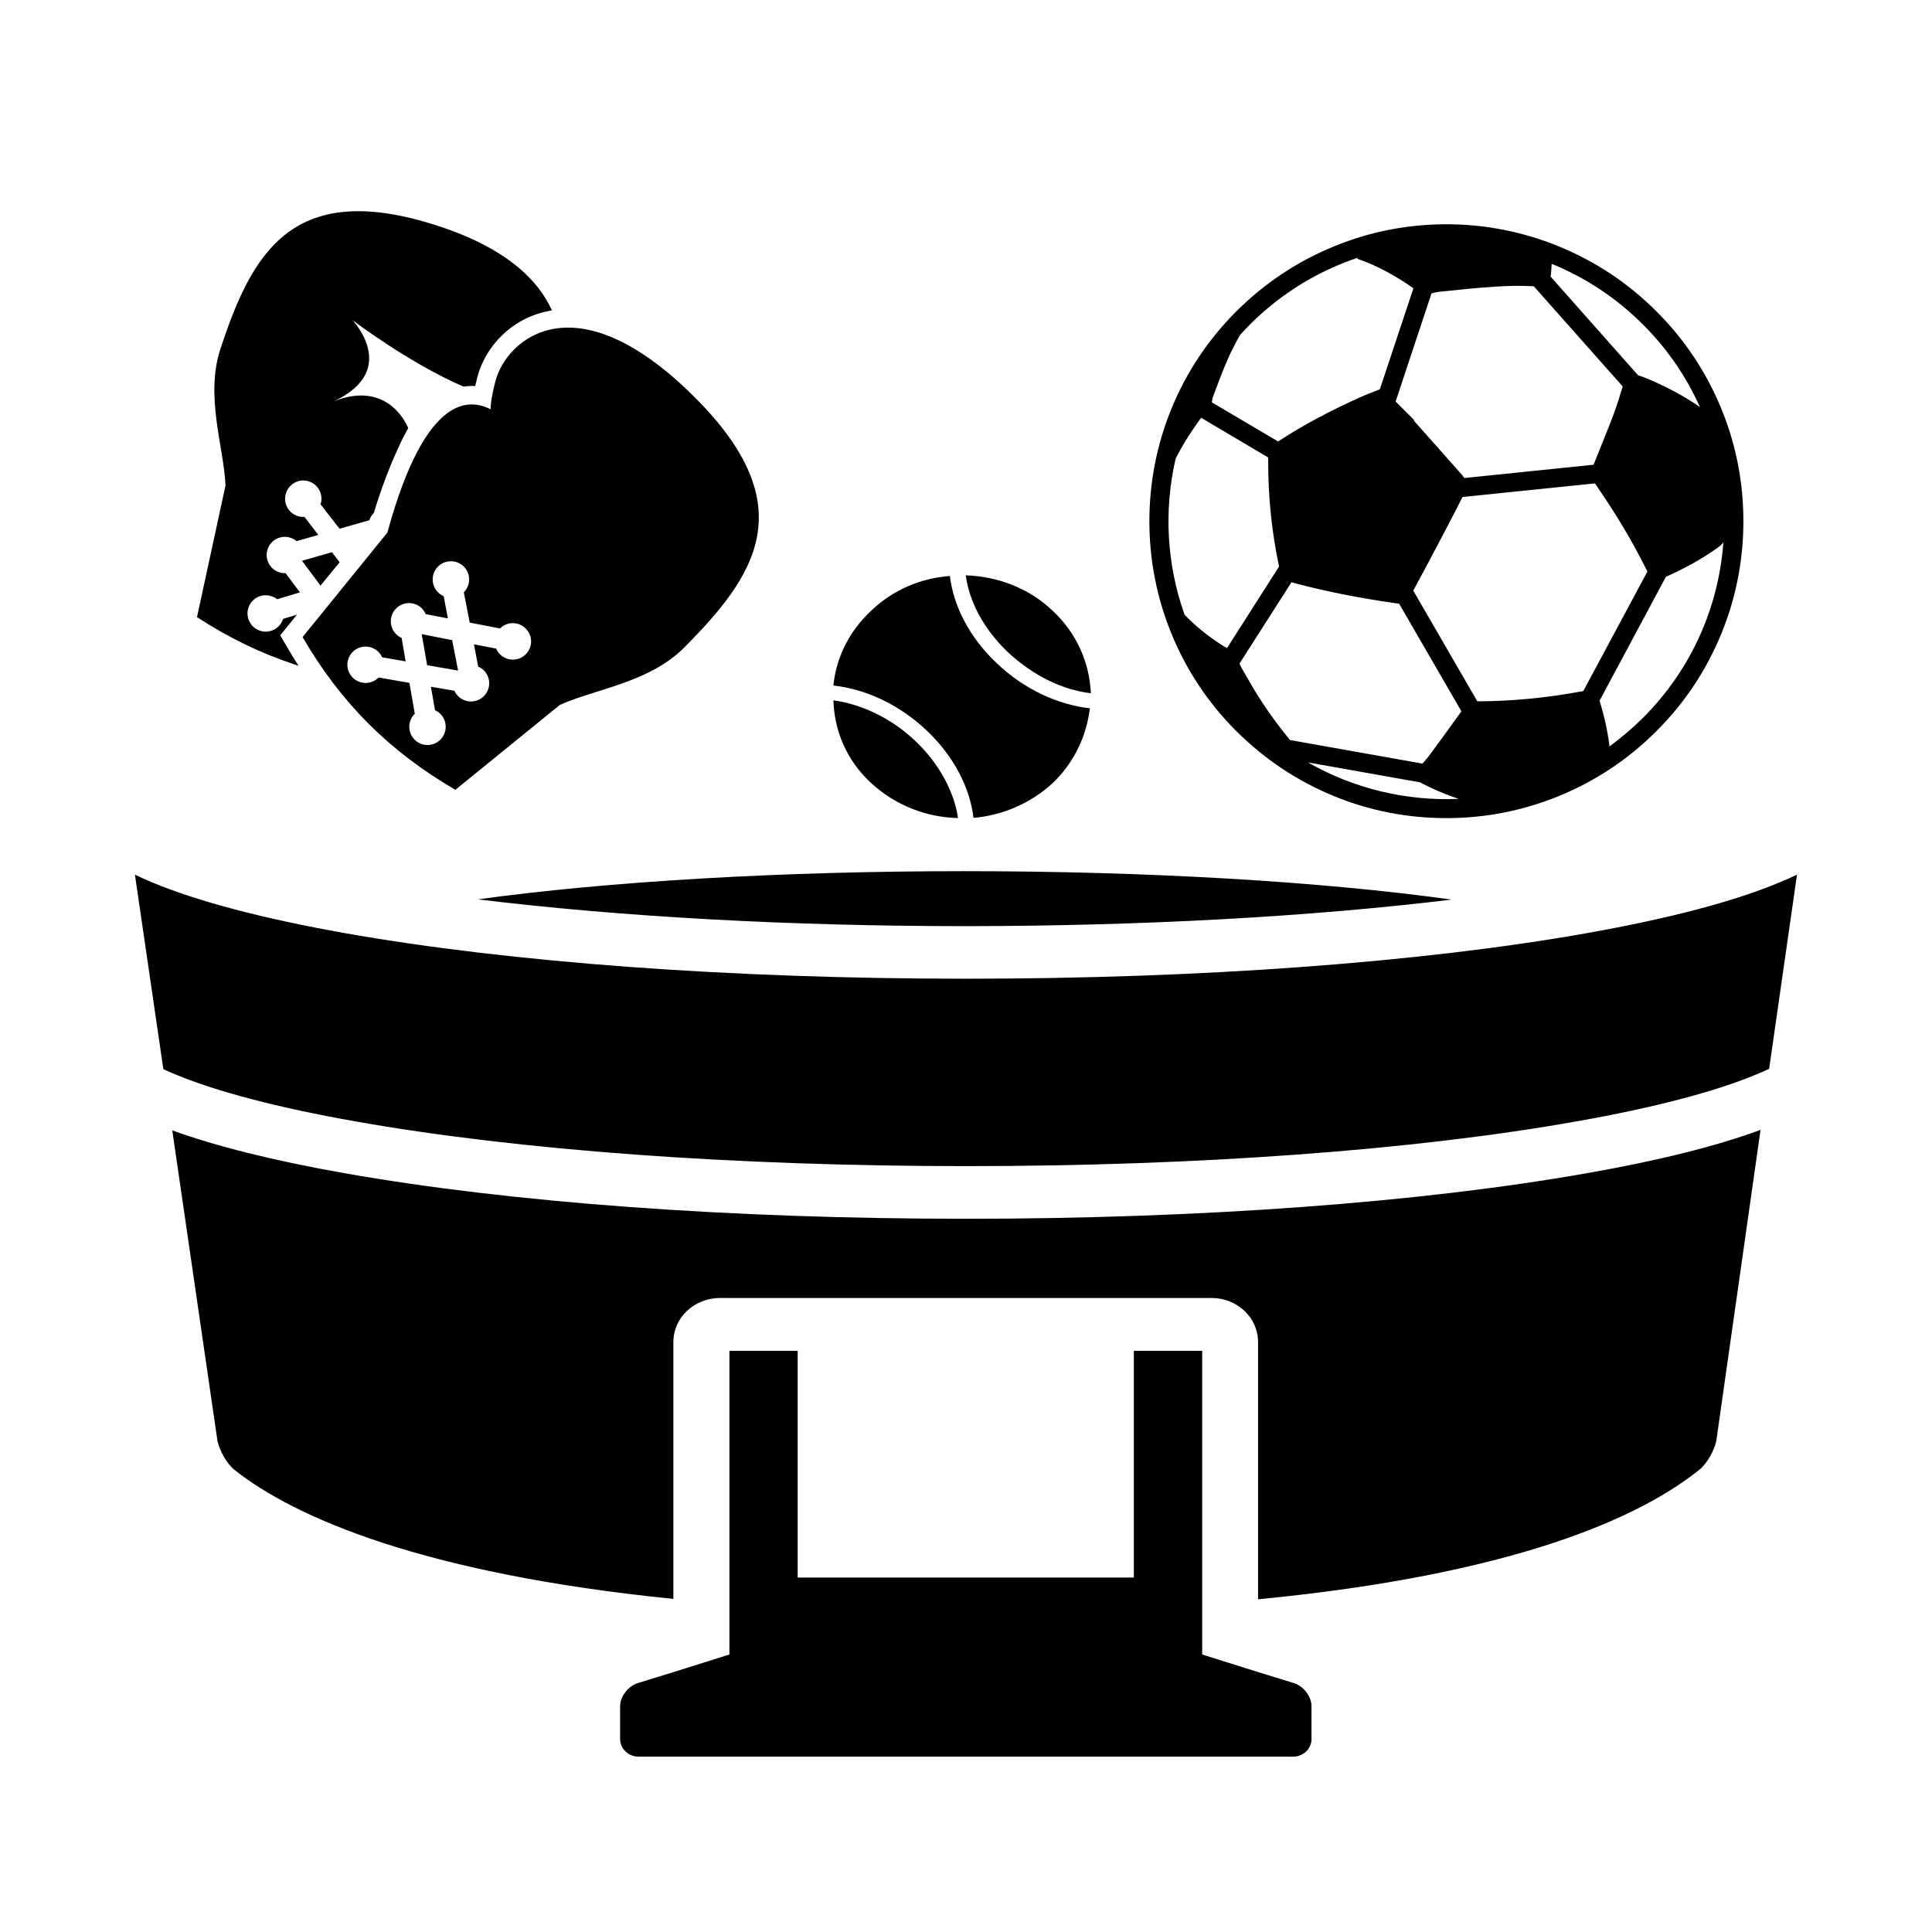 <?xml version="1.0" encoding="utf-8"?>
<!-- Generator: Adobe Illustrator 15.1.0, SVG Export Plug-In . SVG Version: 6.00 Build 0)  -->
<!DOCTYPE svg PUBLIC "-//W3C//DTD SVG 1.1//EN" "http://www.w3.org/Graphics/SVG/1.1/DTD/svg11.dtd">
<svg version="1.1" id="Layer_1" xmlns="http://www.w3.org/2000/svg" xmlns:xlink="http://www.w3.org/1999/xlink" x="0px" y="0px"
	 width="24px" height="24px" viewBox="0 0 24 24" enable-background="new 0 0 24 24" xml:space="preserve">
<path d="M21.321,17.896l0.549-3.86c-0.549,0.202-1.273,0.383-2.158,0.538C17.646,14.939,14.908,15.14,12,15.14
	c-2.91,0-5.651-0.2-7.714-0.565c-0.88-0.155-1.6-0.335-2.146-0.533l0.561,3.854c0.023,0.117,0.113,0.283,0.21,0.362
	c0.738,0.586,2.331,1.29,5.454,1.604v-3.192c0-0.302,0.26-0.546,0.579-0.546h6.106c0.319,0,0.578,0.244,0.578,0.546v3.197
	c3.137-0.303,4.718-0.996,5.48-1.608C21.207,18.181,21.297,18.015,21.321,17.896z M22.323,10.865
	c-0.067,0.033-0.139,0.065-0.216,0.096c-0.568,0.238-1.375,0.45-2.396,0.631c-2.065,0.366-4.804,0.566-7.712,0.566
	c-2.91,0-5.651-0.201-7.714-0.566c-1.021-0.182-1.827-0.394-2.396-0.631c-0.074-0.031-0.146-0.063-0.213-0.096l0.353,2.416
	c0.043,0.02,0.089,0.041,0.143,0.063c0.514,0.215,1.288,0.418,2.241,0.586c2.023,0.359,4.719,0.556,7.587,0.556
	c2.867,0,5.562-0.196,7.585-0.556c0.954-0.168,1.729-0.371,2.24-0.586c0.056-0.023,0.106-0.045,0.152-0.067L22.323,10.865z
	 M18.034,11.175c-1.624-0.225-3.775-0.353-6.061-0.353c-2.269,0-4.414,0.127-6.037,0.35c1.768,0.216,3.866,0.333,6.063,0.333
	C14.187,11.503,16.27,11.389,18.034,11.175z M9.061,16.78v3.143v0.63l-0.347,0.109l-0.347,0.109l-0.444,0.137
	c-0.12,0.038-0.22,0.167-0.22,0.286v0.41c0,0.119,0.104,0.218,0.231,0.218h8.128c0.128,0,0.23-0.099,0.23-0.218v-0.41
	c0-0.119-0.098-0.248-0.219-0.286l-0.445-0.137l-0.347-0.109l-0.347-0.109v-0.626V16.78h-0.849v2.817H9.909V16.78H9.061z
	 M11.8,7.155c-0.363,0.027-0.71,0.173-0.982,0.435c-0.273,0.256-0.432,0.584-0.465,0.926c0.395,0.043,0.811,0.23,1.158,0.558
	c0.336,0.317,0.539,0.712,0.582,1.086c0.363-0.032,0.709-0.179,0.987-0.435c0.272-0.262,0.417-0.59,0.459-0.926
	c-0.395-0.045-0.816-0.235-1.153-0.557C12.04,7.918,11.843,7.523,11.8,7.155z M13.551,8.612C13.534,8.235,13.38,7.873,13.08,7.59
	c-0.299-0.286-0.688-0.43-1.083-0.443c0.043,0.328,0.225,0.672,0.529,0.96C12.84,8.396,13.197,8.569,13.551,8.612z M10.353,8.7
	c0.011,0.374,0.161,0.742,0.465,1.024c0.303,0.281,0.693,0.43,1.083,0.438c-0.048-0.323-0.229-0.672-0.534-0.961
	C11.063,8.914,10.694,8.746,10.353,8.7z M16.58,3.057c-0.458,0.186-0.868,0.458-1.221,0.81c-0.353,0.352-0.625,0.763-0.811,1.22
	c-0.179,0.442-0.27,0.909-0.27,1.388c0,0.479,0.091,0.945,0.27,1.387c0.186,0.458,0.458,0.869,0.811,1.221
	c0.353,0.351,0.763,0.624,1.221,0.81c0.441,0.18,0.908,0.27,1.388,0.27s0.946-0.091,1.387-0.27c0.459-0.186,0.869-0.458,1.221-0.81
	c0.353-0.352,0.625-0.763,0.811-1.221c0.18-0.442,0.27-0.909,0.27-1.387c0-0.479-0.09-0.946-0.27-1.388
	c-0.186-0.457-0.458-0.868-0.811-1.22c-0.352-0.352-0.762-0.624-1.221-0.81c-0.44-0.179-0.907-0.271-1.387-0.271
	S17.021,2.877,16.58,3.057z M15.202,8.028c-0.179-0.112-0.342-0.241-0.487-0.392c-0.222-0.623-0.259-1.298-0.111-1.938
	c0.068-0.136,0.147-0.267,0.235-0.392c0.027-0.039,0.053-0.079,0.083-0.116l0.832,0.493c0,0.006,0,0.013,0,0.021
	c-0.003,0.448,0.042,0.892,0.134,1.33c0,0.002,0,0.003,0,0.005L15.243,8.05C15.229,8.043,15.215,8.036,15.202,8.028z M17.676,9.738
	c0.144,0.073,0.291,0.135,0.443,0.186c-0.646,0.028-1.296-0.124-1.871-0.453l1.395,0.248C17.654,9.726,17.664,9.732,17.676,9.738z
	 M17.671,9.486l-1.646-0.293c-0.192-0.234-0.366-0.481-0.515-0.746c-0.038-0.067-0.081-0.133-0.113-0.203l0.646-1.011
	c0.015,0.004,0.03,0.008,0.048,0.013c0.404,0.108,0.814,0.185,1.228,0.245c0.023,0.003,0.044,0.007,0.062,0.009l0.773,1.336
	c-0.135,0.188-0.27,0.376-0.409,0.562C17.721,9.427,17.696,9.457,17.671,9.486z M20.41,8.917c-0.132,0.131-0.271,0.249-0.416,0.355
	C19.97,9.079,19.928,8.89,19.87,8.705l0.824-1.539c0.228-0.103,0.446-0.22,0.649-0.366c0.027-0.019,0.049-0.04,0.065-0.063
	C21.351,7.532,21.017,8.31,20.41,8.917z M20.373,6.921c0.031,0.059,0.062,0.118,0.092,0.178l-0.797,1.486
	c-0.004,0.001-0.008,0.002-0.014,0.002c-0.431,0.081-0.864,0.124-1.302,0.125l-0.796-1.375c0.124-0.229,0.247-0.46,0.368-0.691
	c0.083-0.156,0.164-0.314,0.244-0.472l1.646-0.169C20.017,6.303,20.208,6.604,20.373,6.921z M20.04,5.159
	c-0.078,0.206-0.163,0.41-0.244,0.614l-1.604,0.165c-0.02-0.025-0.039-0.05-0.061-0.073c-0.189-0.215-0.379-0.427-0.569-0.641
	c0.002-0.002,0.003-0.004,0.005-0.006c-0.076-0.077-0.153-0.153-0.23-0.23l0.446-1.344c0.03-0.008,0.063-0.015,0.093-0.019
	c0.243-0.024,0.485-0.053,0.729-0.066c0.148-0.008,0.298-0.013,0.449-0.002l1.104,1.244C20.121,4.921,20.084,5.042,20.04,5.159z
	 M20.41,4.032c0.306,0.305,0.54,0.652,0.707,1.024c-0.206-0.142-0.427-0.259-0.658-0.354c-0.037-0.015-0.074-0.028-0.111-0.041
	l-1.086-1.225c0.008-0.053,0.011-0.105,0.013-0.159C19.688,3.445,20.075,3.697,20.41,4.032z M16.861,3.212
	c0.004,0.004,0.007,0.006,0.01,0.006c0.247,0.086,0.473,0.213,0.687,0.363l-0.417,1.255c-0.002,0.001-0.004,0.001-0.006,0.002
	c-0.086,0.035-0.172,0.067-0.257,0.105c-0.346,0.158-0.683,0.332-1.001,0.541l-0.823-0.486c0.002-0.026,0.007-0.053,0.016-0.075
	c0.056-0.147,0.109-0.295,0.172-0.439c0.048-0.111,0.103-0.219,0.163-0.324c0.039-0.042,0.08-0.086,0.121-0.128
	c0.391-0.391,0.853-0.668,1.345-0.832C16.867,3.204,16.863,3.208,16.861,3.212z M5.241,7.878c0,0.001-0.001,0.002-0.002,0.002
	l0.067,0.383l0.383,0.067c0-0.001,0.001-0.002,0.001-0.003L5.617,7.952L5.241,7.878z M8.632,4.937
	c-1.486-1.485-2.34-0.723-2.477-0.204c-0.066,0.248-0.06,0.351-0.06,0.351C5.872,4.973,5.302,4.82,4.812,6.616L3.759,7.914
	c0.236,0.407,0.506,0.763,0.82,1.077c0.314,0.313,0.67,0.584,1.078,0.82l1.296-1.053c0.421-0.195,1.105-0.273,1.542-0.71
	C9.392,7.15,9.979,6.283,8.632,4.937z M6.531,8.128c-0.088,0.088-0.231,0.088-0.32,0C6.19,8.107,6.174,8.083,6.163,8.057
	L5.888,8.004L5.94,8.281c0.026,0.011,0.05,0.027,0.071,0.047c0.088,0.088,0.088,0.232,0,0.32c-0.088,0.088-0.232,0.088-0.32,0
	c-0.02-0.02-0.035-0.042-0.046-0.067l-0.292-0.05l0.051,0.292c0.024,0.011,0.047,0.025,0.066,0.045c0.089,0.089,0.089,0.232,0,0.321
	c-0.088,0.088-0.231,0.088-0.319,0c-0.089-0.089-0.089-0.232,0-0.321c0.001-0.001,0.002-0.001,0.002-0.001L5.086,8.483L4.703,8.416
	c0,0-0.001,0.001-0.002,0.002c-0.088,0.088-0.231,0.088-0.319,0c-0.089-0.088-0.089-0.232,0-0.32c0.088-0.088,0.231-0.088,0.319,0
	c0.02,0.02,0.036,0.043,0.046,0.067l0.292,0.051l-0.05-0.292C4.963,7.914,4.941,7.898,4.921,7.878c-0.088-0.088-0.088-0.232,0-0.32
	c0.088-0.088,0.232-0.088,0.32,0c0.02,0.021,0.036,0.045,0.047,0.071l0.276,0.053L5.512,7.407C5.487,7.395,5.462,7.379,5.441,7.358
	c-0.088-0.088-0.088-0.232,0-0.32c0.089-0.088,0.232-0.088,0.321,0c0.087,0.088,0.088,0.231,0,0.32l0.073,0.376l0.376,0.073
	c0.088-0.088,0.231-0.088,0.319,0C6.62,7.897,6.62,8.04,6.531,8.128z M4.219,6.984L4.123,6.86l-0.37,0.106c0,0.001,0,0.002,0,0.002
	l0.229,0.307L4.219,6.984z M3.371,7.406c0.026,0.008,0.051,0.021,0.072,0.038l0.283-0.085L3.548,7.12
	c-0.026,0.001-0.053-0.002-0.08-0.011C3.35,7.071,3.285,6.942,3.324,6.824C3.362,6.706,3.49,6.641,3.609,6.68
	c0.028,0.009,0.053,0.023,0.075,0.042l0.27-0.077L3.782,6.421C3.753,6.423,3.725,6.419,3.697,6.41
	C3.578,6.372,3.514,6.244,3.553,6.125S3.72,5.941,3.837,5.98c0.119,0.038,0.184,0.166,0.145,0.285l0.236,0.303l0.369-0.105
	c0.012-0.035,0.031-0.065,0.056-0.089c0.208-0.684,0.428-1.056,0.428-1.056S4.844,4.713,4.154,4.982
	c0.817-0.387,0.224-1.006,0.224-1.006S5.08,4.511,5.759,4.803C5.792,4.798,5.827,4.794,5.86,4.794c0.015,0,0.03,0.001,0.043,0.002
	c0.008-0.037,0.019-0.078,0.03-0.123c0.095-0.356,0.418-0.736,0.923-0.817C6.689,3.48,6.288,3.083,5.45,2.809
	C3.642,2.216,3.133,3.131,2.738,4.335C2.544,4.924,2.785,5.57,2.801,6.033L2.447,7.666c0.395,0.257,0.797,0.452,1.219,0.59
	C3.68,8.261,3.694,8.265,3.708,8.27c-0.05-0.078-0.1-0.159-0.147-0.241l-0.08-0.137l0.208-0.256L3.517,7.688
	C3.516,7.688,3.516,7.69,3.516,7.69C3.477,7.81,3.349,7.874,3.23,7.835C3.112,7.796,3.047,7.668,3.086,7.55
	C3.125,7.431,3.252,7.367,3.371,7.406z"/>
</svg>
